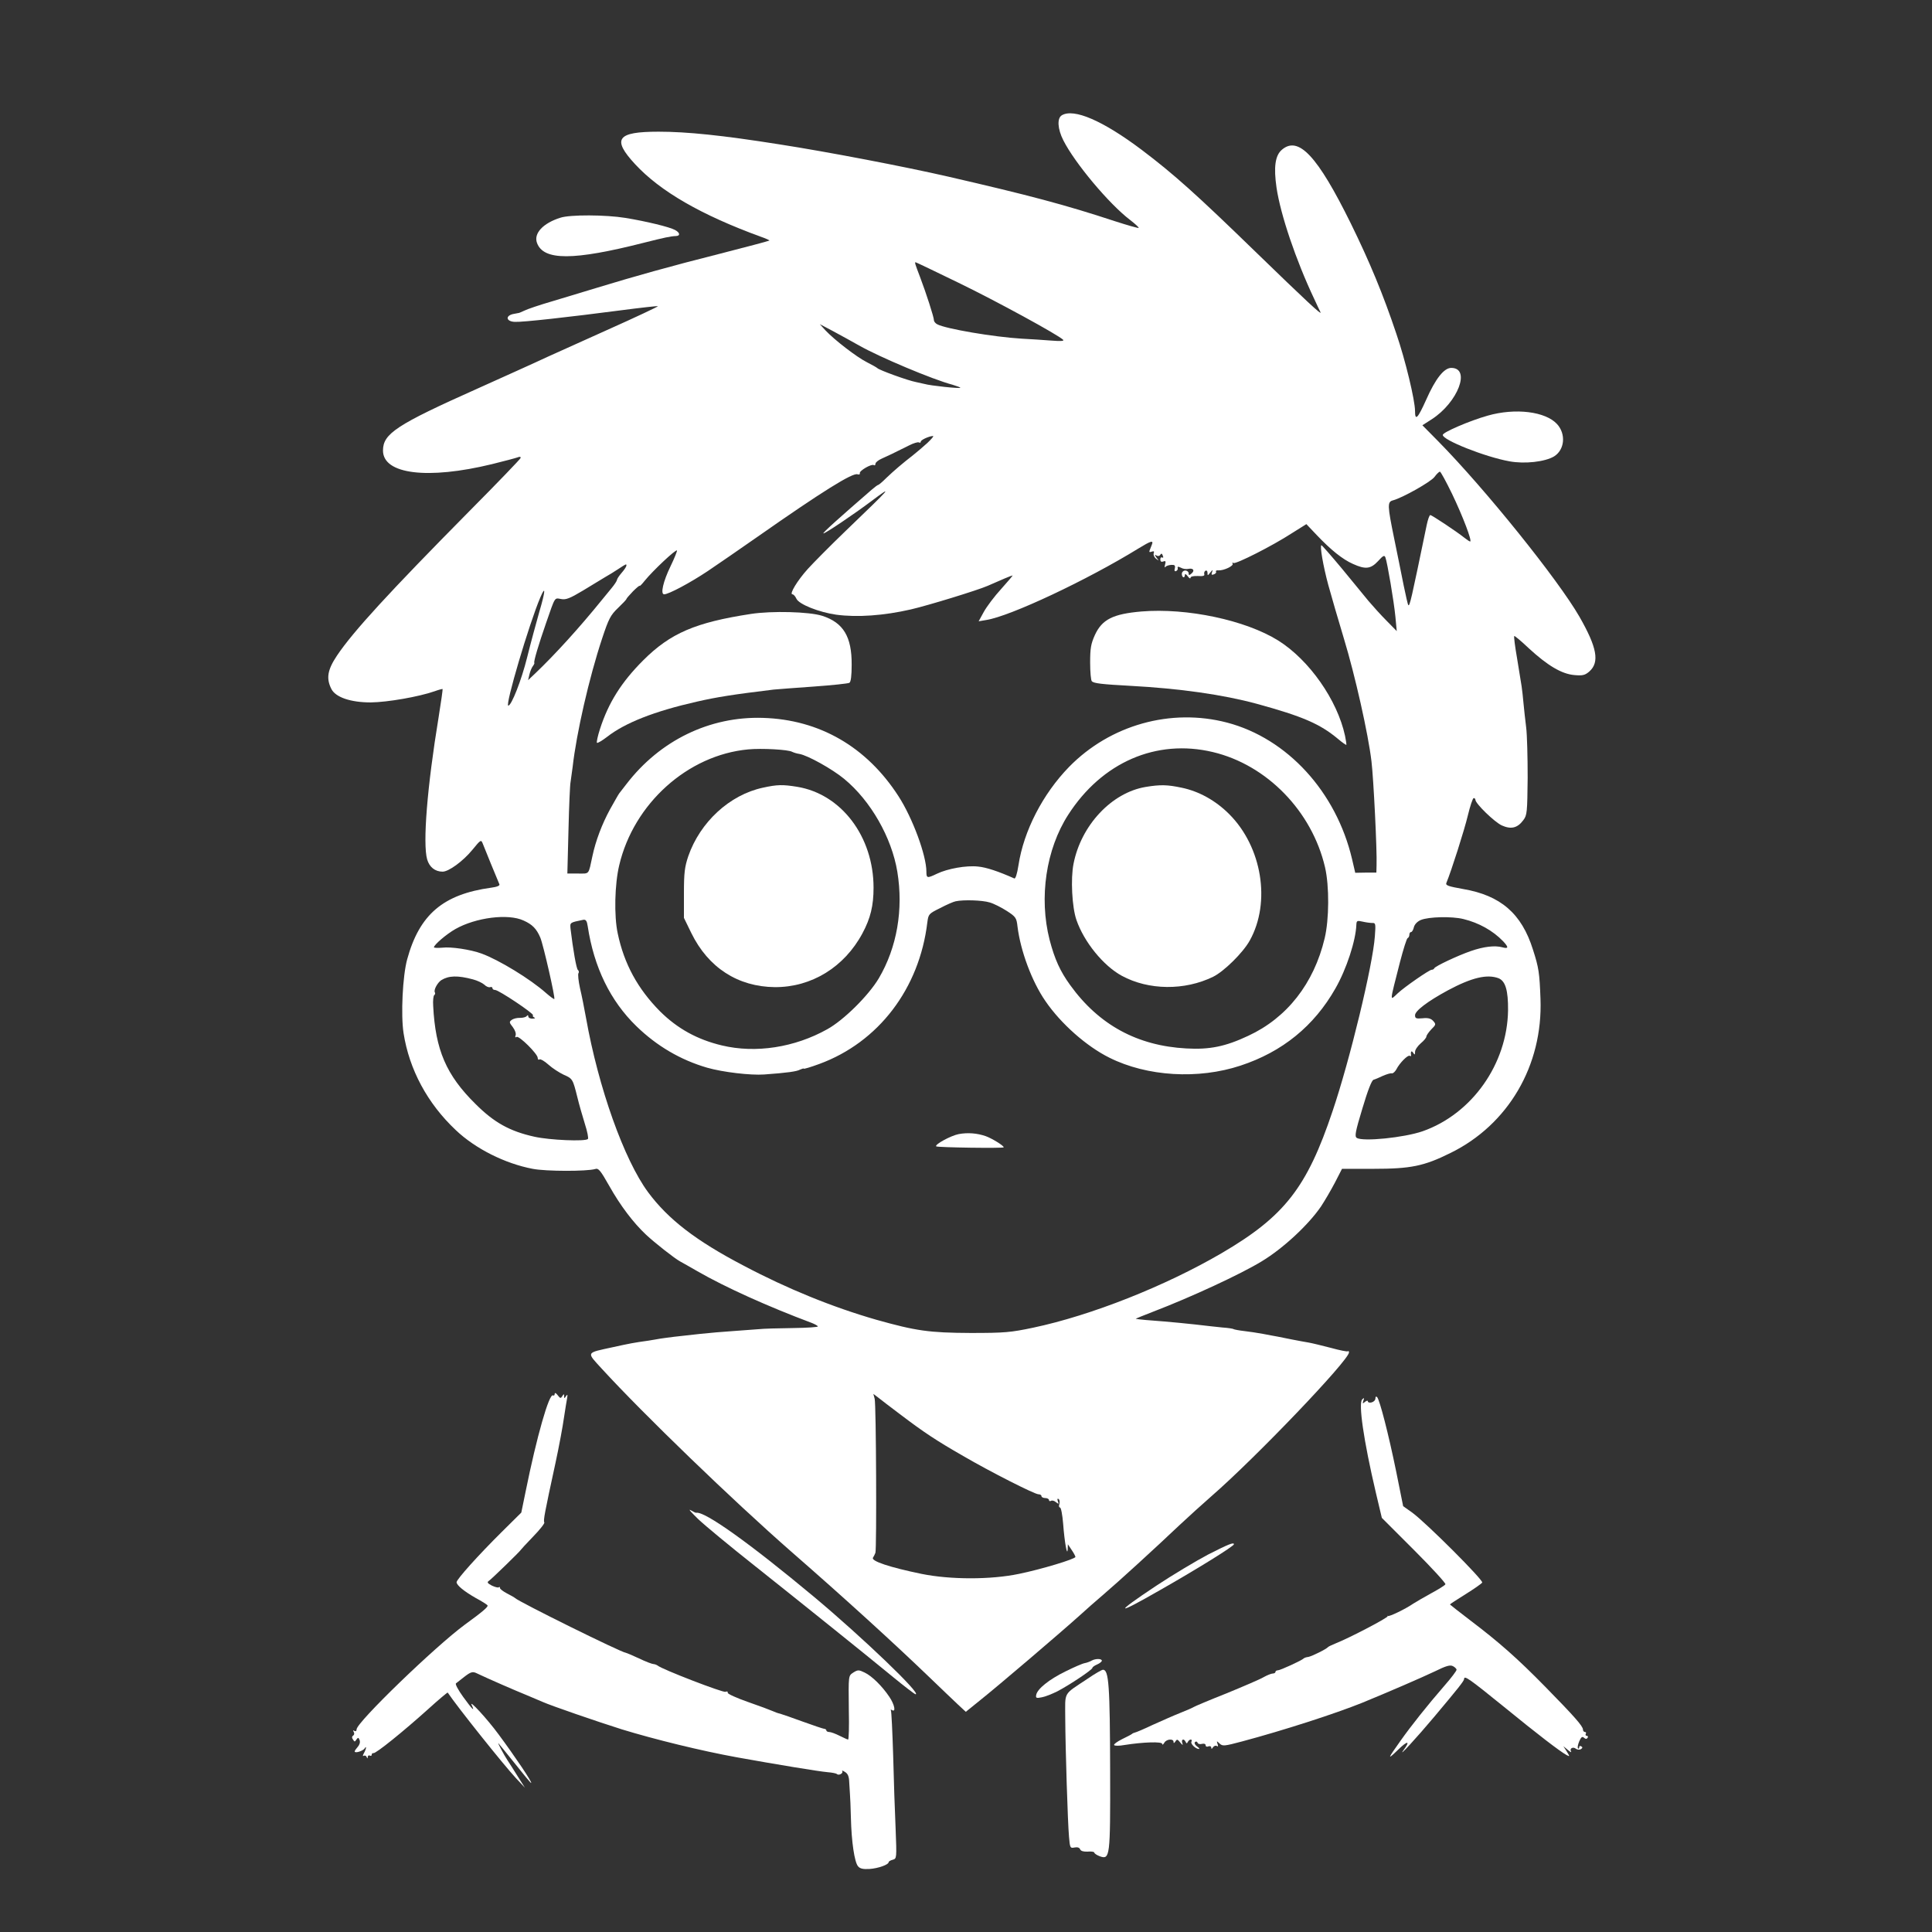 <?xml version="1.0" standalone="no"?>
<!DOCTYPE svg PUBLIC "-//W3C//DTD SVG 20010904//EN"
 "http://www.w3.org/TR/2001/REC-SVG-20010904/DTD/svg10.dtd">
<svg version="1.0" xmlns="http://www.w3.org/2000/svg"
 width="1024pt" height="1024pt" viewBox="0 0 1024 1024"
 preserveAspectRatio="xMidYMid meet">
<rect x="0" y="0" width="1024" height="1024" fill="#333333" stroke="none"/>
<g transform="translate(0,1024) scale(0.1,-0.1)"
fill="#fff" stroke="none">
<path d="M5628 9629 c-26 -15 -23 -72 8 -133 60 -119 242 -337 354 -422 27
-21 48 -40 45 -42 -2 -2 -59 14 -127 36 -261 86 -453 137 -883 236 -226 52
-637 131 -895 171 -303 48 -489 67 -640 67 -220 0 -248 -38 -124 -172 134
-145 352 -270 667 -385 27 -9 47 -19 45 -20 -2 -2 -118 -33 -259 -69 -262 -66
-461 -122 -654 -181 -60 -18 -166 -50 -235 -71 -69 -20 -137 -43 -152 -51 -15
-7 -29 -13 -30 -12 -2 0 -16 -3 -31 -6 -41 -11 -32 -40 13 -41 41 -2 283 25
559 61 107 14 196 24 198 22 2 -2 -119 -59 -269 -126 -150 -68 -291 -131 -313
-141 -57 -27 -275 -125 -375 -170 -430 -192 -500 -239 -500 -328 0 -126 237
-155 578 -72 65 16 125 32 136 36 12 5 17 3 15 -4 -2 -6 -123 -132 -269 -279
-428 -433 -619 -641 -704 -768 -50 -75 -58 -120 -30 -176 22 -45 103 -72 209
-72 89 1 255 30 338 59 22 8 41 13 43 12 1 -2 -8 -68 -21 -148 -61 -370 -85
-671 -61 -755 12 -41 42 -65 82 -65 32 0 108 55 158 116 44 54 46 55 55 32 8
-21 76 -188 88 -215 3 -7 -12 -14 -44 -18 -254 -35 -380 -142 -445 -380 -24
-88 -34 -294 -19 -391 30 -192 126 -372 277 -514 103 -98 260 -177 407 -205
71 -14 289 -14 332 -1 17 6 28 -8 75 -91 58 -103 126 -193 194 -257 46 -43
150 -125 181 -142 11 -6 52 -29 90 -51 149 -86 378 -189 608 -275 15 -6 30
-14 32 -18 3 -4 -57 -8 -133 -9 -75 -1 -157 -3 -182 -6 -25 -2 -85 -6 -135
-10 -49 -3 -128 -10 -175 -15 -47 -5 -107 -12 -135 -15 -27 -3 -61 -8 -75 -10
-14 -3 -43 -7 -65 -11 -73 -10 -99 -15 -185 -34 -147 -32 -143 -24 -59 -116
219 -239 691 -695 1004 -969 282 -246 542 -483 725 -659 64 -61 134 -129 157
-150 l42 -39 73 59 c98 78 431 362 533 454 27 25 84 75 125 110 83 71 268 240
400 365 47 44 123 113 170 154 236 205 730 722 730 763 0 6 -3 9 -6 6 -3 -3
-43 5 -90 18 -47 12 -99 25 -117 28 -18 3 -57 10 -87 16 -30 6 -66 13 -80 16
-14 2 -47 9 -75 14 -27 5 -72 12 -99 15 -27 3 -53 8 -57 10 -3 3 -31 7 -60 9
-30 3 -94 10 -144 16 -49 5 -124 13 -165 16 -71 5 -139 11 -150 14 -3 0 40 18
95 39 196 75 462 198 573 266 114 69 248 194 314 291 19 29 52 85 73 125 l38
74 166 0 c198 0 268 14 409 84 306 150 490 464 477 816 -5 138 -9 166 -40 262
-60 191 -171 287 -370 321 -78 14 -94 19 -89 32 26 62 96 282 114 358 12 50
26 92 31 92 5 0 9 -4 9 -9 0 -20 101 -118 140 -136 49 -22 83 -14 114 28 20
26 21 42 23 225 0 108 -3 229 -8 267 -5 39 -11 96 -14 127 -3 32 -7 72 -10 90
-3 18 -14 85 -24 148 -11 63 -18 117 -15 119 2 2 37 -27 77 -65 100 -92 174
-136 241 -142 44 -4 57 -1 80 19 55 49 41 127 -53 291 -113 196 -497 674 -748
929 l-84 85 50 32 c139 90 208 272 103 272 -38 0 -83 -56 -133 -169 -45 -100
-59 -114 -59 -59 0 56 -51 269 -99 409 -70 209 -141 380 -241 584 -177 359
-278 467 -366 391 -35 -30 -44 -91 -28 -201 21 -142 102 -383 200 -590 15 -33
30 -64 33 -70 9 -19 -75 59 -344 320 -313 304 -432 411 -604 541 -205 154
-359 221 -423 183z m-547 -888 c200 -97 528 -276 554 -302 7 -7 -15 -8 -65 -4
-41 3 -111 8 -155 10 -149 9 -401 52 -447 76 -10 5 -18 15 -18 22 0 16 -41
143 -74 230 -26 68 -29 77 -23 77 2 0 105 -49 228 -109z m-528 -332 c107 -61
392 -181 495 -208 23 -7 42 -14 42 -16 0 -6 -160 11 -190 20 -3 1 -23 5 -45
10 -43 8 -197 64 -205 74 -3 3 -27 17 -55 31 -54 27 -172 118 -220 169 l-30
33 70 -37 c39 -21 101 -55 138 -76z m362 -517 c-22 -20 -56 -49 -75 -64 -59
-46 -100 -81 -141 -120 -21 -21 -41 -38 -44 -38 -3 0 -18 -11 -33 -24 -178
-154 -262 -230 -258 -233 4 -5 163 102 256 172 116 87 109 78 -140 -161 -79
-76 -168 -166 -198 -199 -56 -62 -100 -135 -82 -135 6 0 15 -10 21 -23 13 -30
120 -72 211 -85 112 -15 252 -5 396 28 91 21 355 102 407 125 74 33 127 55
132 55 2 0 -25 -32 -60 -71 -36 -39 -77 -94 -92 -121 l-28 -51 41 7 c127 20
535 212 806 379 67 41 81 45 71 20 -4 -10 -9 -24 -12 -31 -3 -8 0 -10 11 -6
11 4 15 2 11 -8 -3 -8 2 -21 12 -29 17 -13 17 -13 3 5 -11 15 -11 18 -1 12 8
-5 16 -4 21 4 5 8 9 7 13 -5 4 -9 3 -13 -3 -10 -6 3 -10 -1 -10 -10 0 -11 5
-15 16 -11 12 5 14 1 9 -17 -3 -12 -3 -17 2 -12 4 6 18 10 31 11 18 1 22 -3
19 -18 -4 -12 -1 -18 6 -15 7 3 11 10 9 16 -2 9 3 9 17 2 10 -6 28 -9 40 -6
26 5 35 -9 16 -25 -12 -10 -15 -10 -15 2 0 7 -8 14 -18 14 -10 0 -18 -8 -18
-18 0 -20 16 -25 16 -5 0 7 7 4 15 -7 8 -11 15 -15 15 -8 0 6 15 10 39 9 26
-2 37 1 34 9 -2 7 0 15 6 19 6 3 11 -1 11 -11 0 -16 1 -16 15 2 13 16 14 16 9
1 -5 -13 -2 -16 10 -11 9 3 14 10 11 14 -3 5 3 8 13 7 28 -2 83 24 75 36 -3 5
-1 7 5 3 12 -7 205 90 311 159 l75 47 55 -58 c74 -78 137 -129 192 -153 66
-30 94 -27 133 15 27 30 34 33 39 19 10 -26 45 -232 53 -315 l7 -75 -54 55
c-30 30 -73 78 -96 105 -22 28 -87 105 -142 173 -56 67 -104 122 -107 122 -10
0 9 -110 36 -210 16 -58 53 -186 83 -285 59 -194 129 -505 146 -650 11 -90 30
-474 27 -550 l-1 -40 -56 0 -56 -1 -17 73 c-84 356 -343 639 -662 723 -298 78
-620 -12 -838 -235 -139 -143 -240 -338 -268 -521 -7 -46 -16 -73 -22 -70 -83
37 -148 59 -192 63 -62 7 -162 -11 -218 -38 -52 -25 -56 -24 -56 11 0 86 -73
284 -148 400 -169 262 -419 406 -718 415 -282 9 -546 -119 -724 -351 -16 -21
-33 -43 -38 -49 -4 -5 -26 -44 -49 -85 -43 -79 -76 -167 -93 -247 -22 -102
-14 -93 -77 -93 l-56 0 6 233 c3 127 8 241 11 252 2 12 7 48 11 80 20 178 87
472 156 680 35 106 45 125 85 163 24 23 44 44 44 47 0 3 16 21 35 41 19 19 35
32 35 29 0 -4 12 8 27 27 42 52 167 170 171 160 1 -4 -14 -42 -34 -83 -39 -80
-55 -149 -34 -149 24 0 138 61 231 123 52 35 171 117 264 182 344 241 505 341
530 331 8 -3 14 0 12 6 -3 13 61 50 74 43 5 -4 9 0 9 7 0 7 15 19 33 27 32 14
63 29 145 70 23 12 47 19 52 16 6 -3 10 -2 10 4 0 9 43 29 65 30 6 0 -8 -16
-30 -37z m2781 -269 c58 -121 108 -253 96 -253 -4 0 -18 10 -32 21 -40 32
-171 119 -179 119 -5 0 -13 -24 -19 -52 -83 -401 -90 -433 -98 -425 -2 2 -13
49 -24 103 -11 54 -33 166 -50 247 -37 180 -37 197 -7 205 50 13 201 98 220
124 11 15 24 28 29 28 4 0 33 -53 64 -117z m-4376 -381 c0 -5 -11 -22 -25 -38
-14 -16 -25 -33 -25 -38 0 -4 -13 -25 -30 -45 -16 -20 -39 -47 -50 -61 -119
-147 -248 -289 -354 -390 l-37 -35 7 30 c4 17 12 36 18 44 6 8 10 16 8 18 -5
5 24 101 63 213 49 141 43 131 79 125 25 -5 46 3 116 45 47 29 99 60 117 71
18 10 49 29 70 43 44 29 43 28 43 18z m-461 -243 c-16 -57 -46 -166 -65 -243
-30 -121 -83 -256 -100 -256 -18 0 110 433 170 574 29 68 27 33 -5 -75z m1340
-744 c6 -3 23 -9 38 -11 45 -8 174 -80 237 -132 141 -116 252 -311 282 -492
33 -201 -2 -402 -98 -565 -54 -91 -186 -222 -273 -270 -173 -97 -380 -129
-559 -86 -130 31 -235 89 -327 180 -119 120 -191 252 -225 414 -20 93 -16 261
8 361 77 327 363 584 683 614 72 7 215 -1 234 -13z m2229 -1 c287 -68 526
-314 595 -611 23 -99 22 -276 -2 -376 -57 -240 -200 -422 -405 -517 -121 -57
-205 -74 -328 -67 -260 14 -464 125 -616 336 -53 73 -82 137 -109 240 -57 224
-19 480 99 663 179 278 467 403 766 332z m-1183 -797 c22 -6 63 -27 91 -45 48
-31 52 -37 57 -83 16 -129 76 -291 148 -395 82 -120 218 -240 339 -300 200
-100 471 -116 695 -42 222 73 390 210 503 409 59 103 108 254 111 338 1 21 4
23 34 16 17 -4 40 -7 51 -7 17 1 18 -5 13 -71 -11 -153 -132 -654 -224 -926
-136 -406 -255 -558 -588 -753 -298 -174 -691 -330 -999 -395 -119 -25 -150
-28 -331 -28 -221 1 -290 11 -500 70 -230 66 -472 164 -704 287 -253 132 -400
246 -506 389 -127 172 -263 553 -329 924 -9 50 -23 121 -32 158 -8 37 -12 73
-8 79 4 5 2 13 -3 17 -8 5 -26 110 -39 218 -3 34 -5 33 68 48 13 2 19 -6 23
-34 33 -218 120 -396 258 -530 108 -105 234 -179 375 -220 84 -24 230 -41 302
-36 124 9 173 16 191 26 11 5 19 7 19 5 0 -3 37 8 83 25 313 115 530 399 572
750 6 44 7 46 68 76 34 18 71 34 82 36 41 9 141 6 180 -6z m-2470 -96 c47 -21
69 -44 89 -91 16 -39 80 -319 74 -325 -2 -2 -21 12 -43 31 -84 75 -252 177
-343 210 -57 21 -162 37 -208 31 -24 -2 -44 -1 -44 2 0 13 65 69 114 97 108
61 279 83 361 45z m4981 8 c82 -20 156 -61 211 -118 30 -32 29 -41 -4 -32 -40
11 -99 4 -168 -20 -69 -24 -188 -80 -193 -91 -2 -5 -8 -8 -14 -8 -12 0 -144
-91 -180 -125 -43 -40 -44 -55 12 165 18 69 36 127 41 128 5 2 9 10 9 18 0 8
4 14 9 14 5 0 12 12 15 26 4 15 18 30 37 38 41 17 164 20 225 5z m-5249 -320
c23 -6 50 -19 60 -28 10 -10 24 -16 31 -13 6 2 12 0 12 -5 0 -6 6 -10 14 -10
19 0 206 -125 201 -134 -3 -4 1 -10 7 -12 7 -3 3 -6 -9 -6 -13 -1 -23 5 -23
12 0 7 -3 8 -8 2 -4 -6 -20 -10 -35 -10 -16 1 -36 -4 -45 -11 -14 -10 -13 -14
6 -38 12 -16 18 -34 15 -43 -4 -10 -2 -14 5 -9 13 8 112 -90 112 -111 0 -8 4
-12 10 -8 5 3 26 -9 47 -28 21 -19 57 -42 80 -53 48 -21 49 -23 73 -119 9 -38
28 -103 40 -142 13 -40 20 -76 16 -80 -14 -14 -202 -6 -283 12 -131 29 -214
75 -313 174 -155 153 -212 286 -224 519 -2 29 1 55 6 58 4 3 6 9 3 14 -8 12
14 52 34 65 39 24 86 26 168 4z m5436 6 c36 -15 51 -64 50 -170 -4 -284 -191
-549 -453 -641 -99 -34 -317 -56 -349 -35 -12 8 -7 34 30 156 28 94 49 149 59
152 8 2 31 12 50 21 19 8 40 15 47 13 7 -1 17 9 24 21 17 34 61 78 71 72 5 -3
8 -2 7 3 -3 20 2 27 11 13 8 -12 10 -12 10 5 0 11 14 31 30 45 17 14 30 30 30
36 0 6 12 23 26 38 25 25 26 27 10 45 -12 13 -27 17 -56 14 -34 -3 -40 -1 -40
16 0 23 65 73 174 132 127 68 208 87 269 64z m-3167 -2315 c120 -91 186 -135
329 -217 144 -84 379 -203 399 -203 9 0 16 -4 16 -10 0 -5 9 -10 20 -10 11 0
20 -5 20 -11 0 -5 5 -7 10 -4 6 4 18 1 27 -7 15 -11 16 -11 10 5 -4 11 -3 16
4 12 5 -4 7 -15 4 -26 -4 -10 -2 -19 3 -19 6 0 13 -39 17 -87 7 -95 22 -179
24 -133 l1 25 20 -30 c11 -16 20 -33 20 -37 0 -11 -182 -66 -300 -90 -148 -31
-362 -31 -515 0 -170 35 -269 68 -258 86 4 6 10 18 13 26 7 22 4 784 -4 816
l-7 26 24 -18 c13 -11 69 -53 123 -94z"/>
<path d="M6050 6999 c-151 -13 -209 -42 -247 -125 -21 -47 -25 -70 -25 -146 0
-50 4 -94 9 -99 11 -11 55 -16 203 -24 263 -14 493 -47 670 -95 245 -67 336
-107 430 -185 23 -20 44 -34 46 -33 1 2 -2 24 -7 48 -41 190 -190 402 -354
505 -173 108 -484 174 -725 154z"/>
<path d="M3980 6986 c-294 -45 -427 -102 -571 -246 -115 -115 -184 -224 -229
-364 -12 -37 -19 -70 -16 -73 3 -3 27 11 53 31 96 75 251 136 476 187 109 25
194 38 407 64 19 2 115 9 212 16 98 7 183 16 190 20 8 5 12 38 12 96 1 148
-44 223 -156 259 -69 22 -267 27 -378 10z"/>
<path d="M4043 6065 c-176 -38 -332 -182 -395 -363 -19 -57 -23 -87 -23 -197
l0 -130 39 -80 c90 -184 247 -285 443 -287 194 -1 368 106 464 285 43 80 59
147 59 242 0 271 -171 497 -406 535 -75 12 -104 12 -181 -5z"/>
<path d="M6072 6069 c-180 -30 -342 -203 -382 -407 -16 -79 -8 -230 15 -297
40 -117 143 -244 241 -297 142 -77 333 -79 484 -5 57 28 158 127 194 192 113
203 65 496 -109 670 -72 72 -160 121 -252 140 -75 16 -113 17 -191 4z"/>
<path d="M5081 4229 c-41 -8 -128 -55 -119 -65 7 -6 358 -11 358 -5 0 9 -62
47 -95 59 -46 16 -95 20 -144 11z"/>
<path d="M2970 9086 c-92 -29 -142 -83 -124 -133 34 -95 192 -95 569 1 107 27
140 34 168 35 24 1 21 18 -5 32 -29 16 -153 46 -263 64 -104 17 -294 18 -345
1z"/>
<path d="M7885 8037 c-96 -27 -237 -88 -238 -102 -2 -27 225 -117 353 -140 81
-15 188 -3 237 26 56 35 64 118 16 171 -61 67 -221 87 -368 45z"/>
<path d="M2940 2852 c0 -7 -4 -11 -9 -8 -20 13 -86 -217 -145 -509 l-23 -112
-105 -104 c-123 -122 -238 -250 -238 -265 0 -16 39 -48 102 -84 32 -17 60 -35
62 -39 5 -7 -28 -35 -119 -101 -158 -116 -575 -519 -575 -556 0 -9 -5 -12 -12
-8 -7 5 -8 3 -3 -6 4 -7 3 -15 -3 -19 -7 -4 -8 -12 -1 -21 8 -13 10 -13 18 0
9 12 11 12 17 -3 4 -11 0 -25 -10 -36 -9 -10 -16 -20 -16 -24 0 -11 43 2 52
15 12 19 10 0 -3 -24 -7 -12 -7 -18 -1 -14 6 3 13 0 15 -6 4 -10 6 -10 6 0 1
7 6 10 11 7 6 -3 10 -1 10 4 0 6 4 10 9 9 12 -4 160 116 289 232 56 51 104 91
105 89 50 -75 296 -383 362 -454 l47 -50 -38 60 c-20 33 -45 71 -54 85 -18 27
-56 98 -48 90 3 -3 42 -51 87 -107 45 -57 83 -103 86 -103 9 0 -86 141 -172
257 -61 83 -159 189 -143 156 18 -38 6 -27 -45 43 -26 36 -44 69 -38 72 5 4
26 20 46 36 31 24 42 27 60 19 65 -31 210 -94 267 -117 36 -15 74 -31 85 -36
44 -20 288 -104 421 -146 173 -53 421 -114 609 -148 211 -38 435 -75 482 -79
24 -2 45 -6 49 -10 9 -9 35 4 28 15 -3 5 3 4 15 -4 15 -9 21 -24 22 -53 1 -22
3 -51 4 -65 1 -14 4 -70 5 -125 3 -127 19 -235 38 -257 10 -12 26 -16 60 -14
47 3 102 23 102 36 0 4 10 10 22 13 21 6 21 8 15 164 -4 87 -10 262 -13 388
-4 127 -9 234 -12 239 -3 5 0 6 6 2 22 -13 13 30 -14 70 -38 57 -93 111 -131
129 -31 15 -36 15 -59 1 -28 -19 -27 -11 -25 -203 2 -84 0 -153 -4 -153 -3 0
-23 9 -45 20 -22 11 -46 20 -55 20 -8 0 -15 4 -15 8 0 5 -6 9 -12 9 -7 1 -58
18 -113 38 -55 20 -109 39 -120 42 -11 2 -29 9 -40 14 -11 5 -69 27 -130 48
-60 21 -109 43 -108 49 2 6 -4 9 -12 5 -14 -5 -338 120 -359 139 -6 4 -16 8
-22 8 -7 0 -42 13 -77 30 -36 17 -68 30 -70 30 -21 0 -567 270 -587 290 -3 3
-22 14 -42 24 -21 11 -38 24 -38 29 0 6 -3 8 -6 4 -4 -3 -20 1 -37 9 -23 12
-27 18 -16 25 13 8 169 160 169 164 0 1 29 33 65 70 36 37 63 71 60 76 -6 9 1
47 59 314 19 88 39 196 45 240 7 44 14 91 17 105 3 19 2 22 -6 10 -9 -13 -10
-13 -10 0 0 13 -1 13 -10 0 -8 -13 -11 -12 -24 5 -9 12 -15 15 -16 7z"/>
<path d="M7290 2828 c0 -9 -9 -18 -20 -21 -11 -3 -20 0 -20 5 0 6 -6 5 -15 -2
-13 -11 -14 -10 -9 6 6 15 4 17 -6 7 -21 -20 7 -216 72 -493 l32 -135 172
-172 c94 -94 168 -175 165 -180 -3 -6 -37 -27 -76 -48 -38 -21 -81 -46 -95
-55 -39 -27 -127 -70 -134 -65 -3 3 -4 2 -1 -1 5 -7 -204 -116 -275 -144 -19
-8 -37 -16 -40 -19 -10 -12 -86 -49 -105 -53 -11 -1 -22 -5 -25 -8 -9 -10
-124 -63 -137 -63 -7 0 -13 -4 -13 -9 0 -4 -6 -8 -14 -8 -8 0 -30 -9 -48 -19
-18 -11 -107 -49 -197 -86 -91 -36 -169 -69 -175 -73 -6 -4 -38 -18 -71 -31
-33 -13 -98 -42 -145 -63 -46 -22 -89 -40 -95 -41 -5 -1 -12 -4 -15 -7 -3 -3
-26 -15 -53 -28 -26 -13 -45 -27 -42 -31 2 -5 27 -5 54 0 101 16 201 19 201 6
0 -7 5 -4 11 6 11 20 49 23 49 5 0 -9 3 -8 10 2 8 13 11 12 25 -5 14 -17 16
-17 11 -2 -6 19 9 24 18 5 5 -10 7 -10 12 0 3 6 10 12 15 12 6 0 7 -5 4 -11
-7 -10 21 -38 39 -39 6 0 1 6 -10 14 -11 8 -15 18 -10 23 5 4 11 3 13 -3 2 -7
13 -10 23 -7 12 3 20 0 20 -7 0 -7 7 -10 15 -6 8 3 15 0 15 -7 0 -8 3 -8 9 2
5 7 14 11 20 7 7 -5 9 -1 4 11 -5 17 -5 17 11 2 16 -15 25 -14 119 11 221 59
496 148 637 205 132 54 317 134 384 166 61 30 82 36 97 28 10 -5 19 -14 19
-19 0 -6 -28 -43 -63 -83 -92 -106 -177 -213 -233 -292 -71 -100 -73 -106 -15
-50 52 51 68 50 30 -1 -35 -48 70 66 163 177 126 150 158 190 158 200 0 21 28
1 207 -144 185 -151 300 -239 336 -259 18 -9 18 -9 1 19 l-18 28 24 -20 c13
-11 20 -15 17 -8 -10 16 11 27 26 14 7 -5 19 -6 26 -2 9 6 10 11 2 15 -6 4
-11 2 -11 -5 0 -7 -3 -9 -6 -6 -4 4 -1 20 6 37 10 23 16 28 25 20 9 -8 15 -8
20 0 3 5 1 10 -5 10 -6 0 -8 5 -5 10 3 6 1 10 -4 10 -6 0 -11 6 -11 13 0 18
-47 71 -200 227 -148 151 -246 237 -395 350 -60 46 -110 85 -110 86 0 2 37 26
82 54 45 28 85 56 89 62 8 12 -296 316 -371 371 l-48 34 -37 184 c-41 200 -87
378 -101 394 -6 5 -9 3 -9 -7z"/>
<path d="M3701 2188 c37 -35 169 -144 294 -243 264 -210 583 -466 740 -595 60
-49 113 -90 118 -90 33 0 -281 301 -538 516 -342 285 -580 455 -625 446 -3 -1
-16 6 -30 14 -14 8 5 -13 41 -48z"/>
<path d="M6402 2000 c-64 -34 -188 -108 -274 -165 -227 -151 -218 -160 22 -22
197 112 390 232 390 242 0 12 -28 1 -138 -55z"/>
<path d="M5787 1439 c-10 -6 -27 -12 -38 -14 -12 -2 -58 -22 -102 -44 -86 -42
-150 -93 -155 -125 -3 -16 1 -18 30 -12 18 3 55 18 83 32 63 33 185 114 185
124 0 4 11 12 25 18 14 6 25 15 25 20 0 11 -32 12 -53 1z"/>
<path d="M5764 1342 c-132 -88 -118 -64 -118 -209 1 -164 13 -550 20 -629 5
-58 6 -61 30 -56 15 3 26 -1 29 -10 4 -9 18 -13 40 -12 19 2 35 -1 35 -5 0 -5
14 -14 30 -20 53 -18 55 -4 54 444 -1 464 -7 545 -38 545 -6 0 -43 -21 -82
-48z"/>
</g>
</svg>
